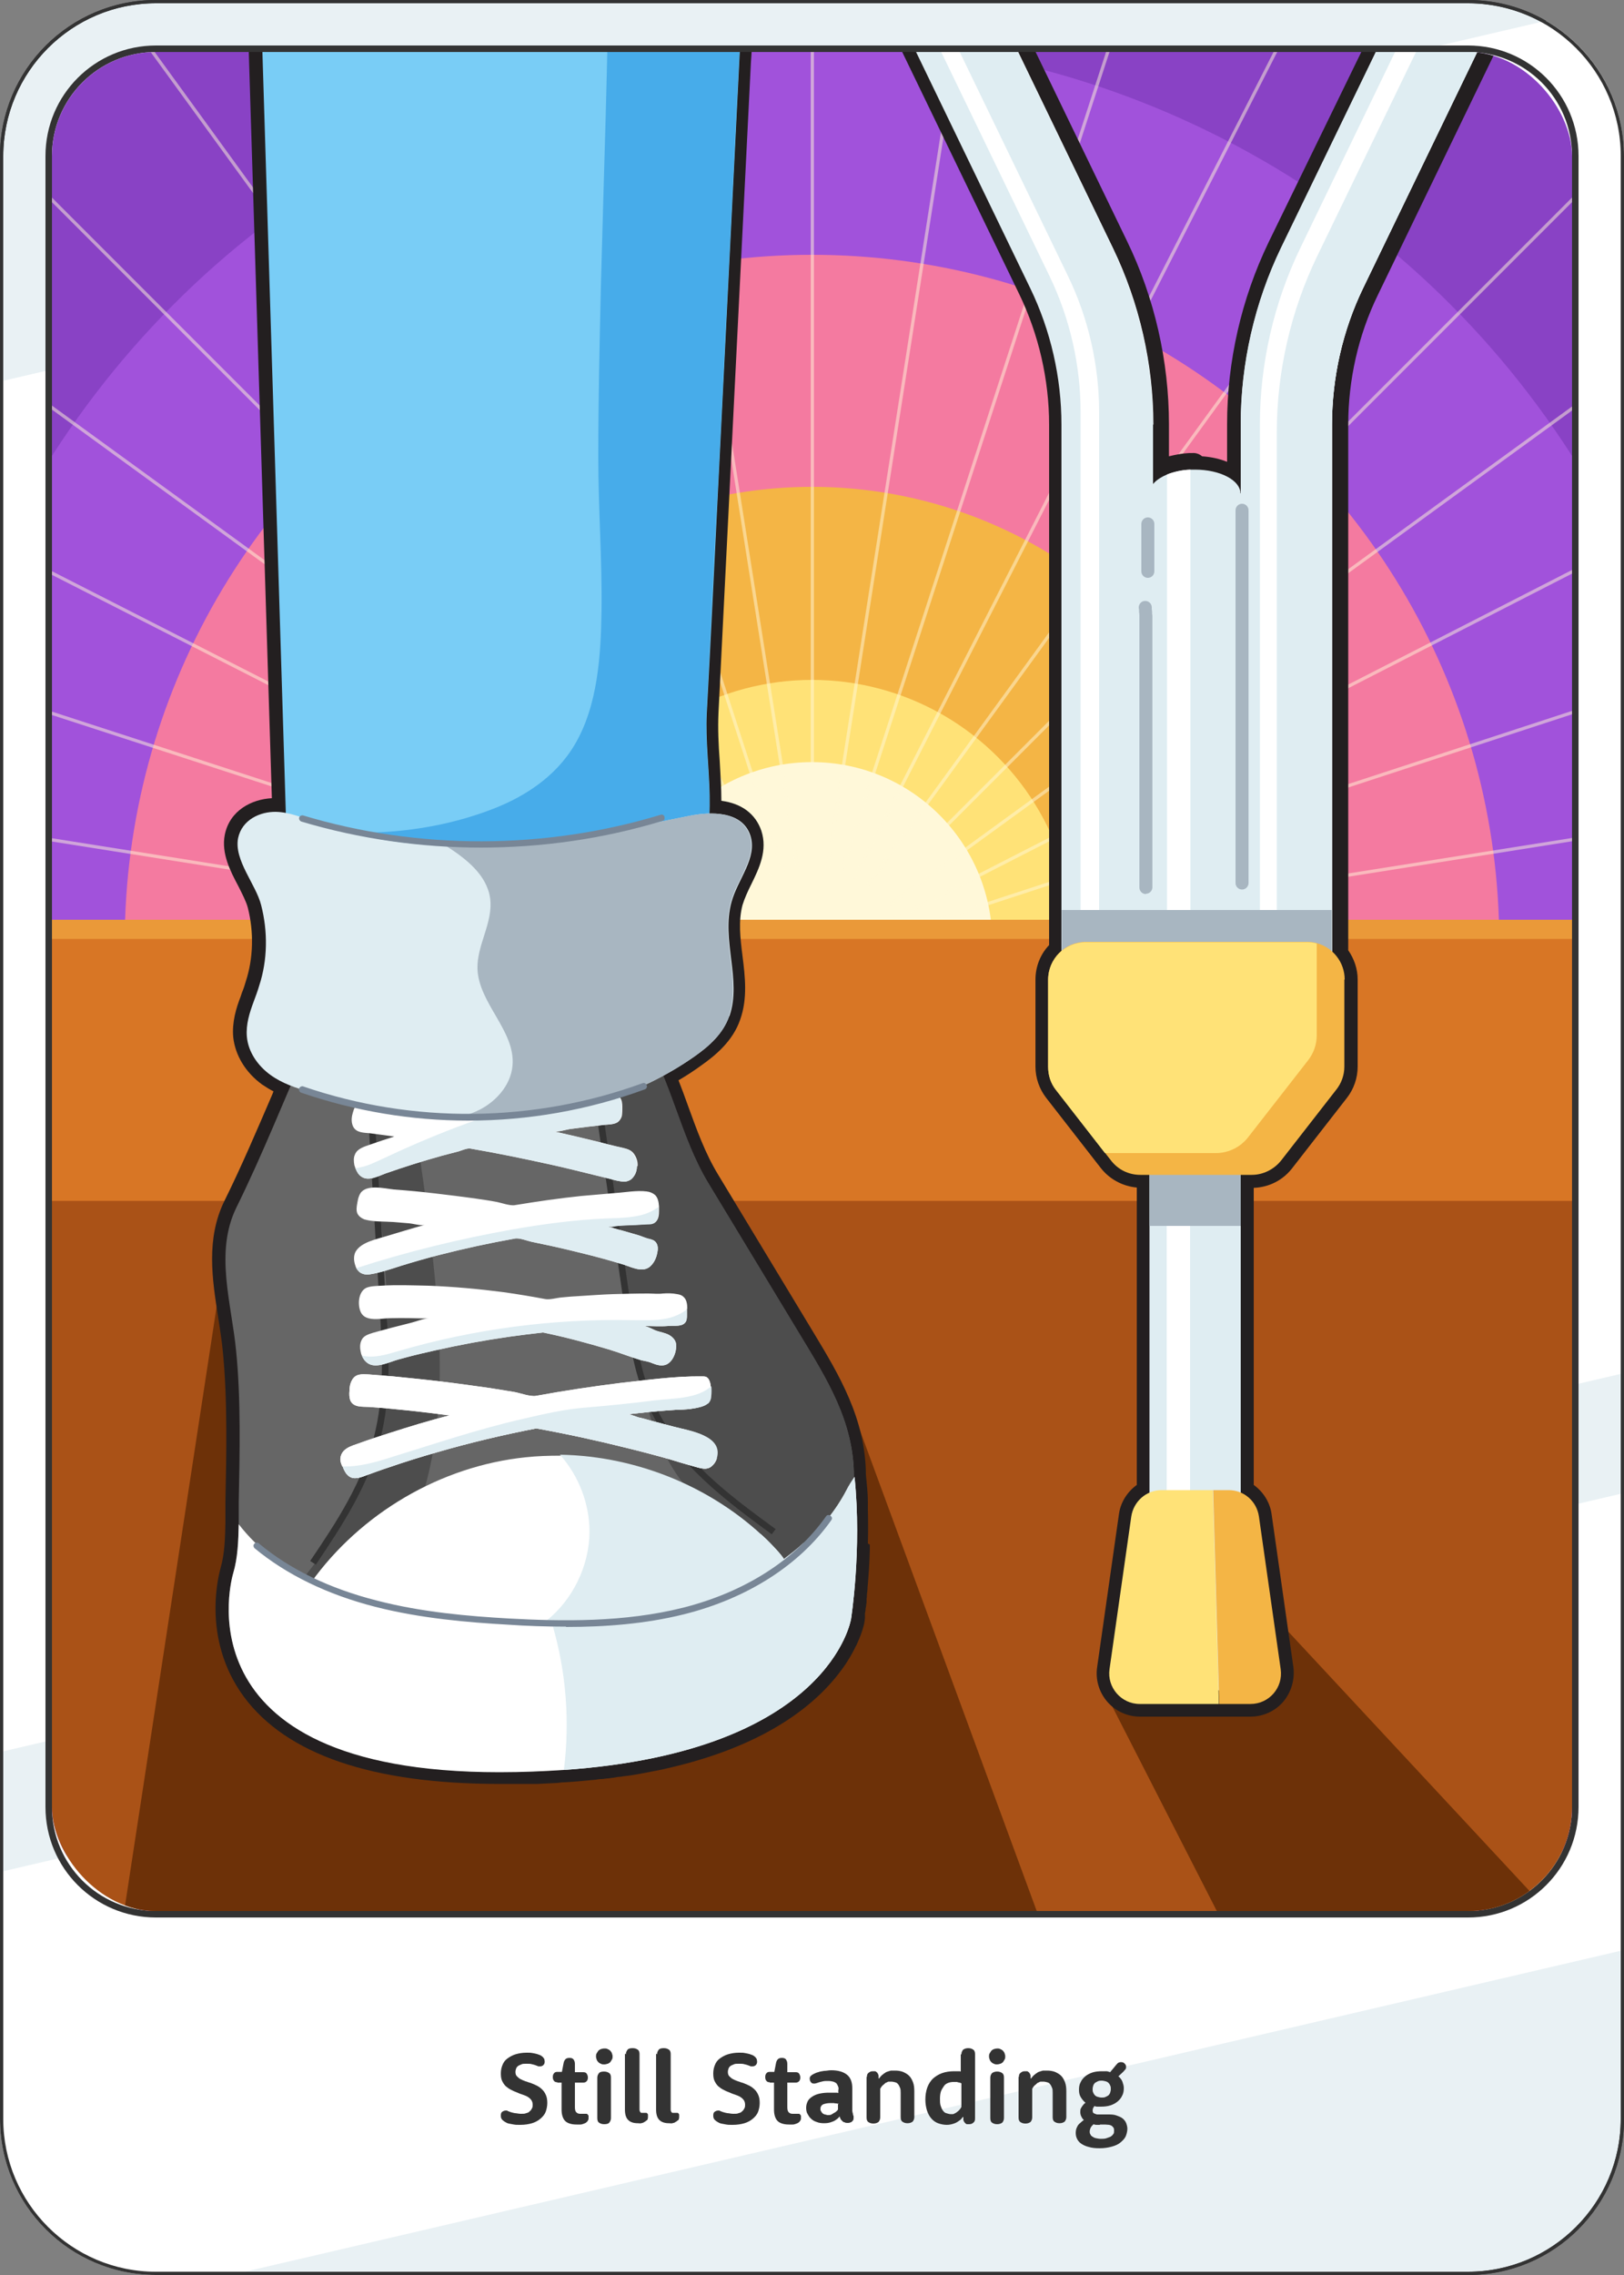 <?xml version="1.0" encoding="UTF-8"?>
<svg xmlns="http://www.w3.org/2000/svg" version="1.1" xmlns:xlink="http://www.w3.org/1999/xlink" viewBox="0 0 500 700">
  <rect x="0" y="0" width="500" height="700" fill="#808080" stroke="none"/>
  <defs>
    <style>
      .cls-1 {
        fill: #a152db;
      }

      .cls-2 {
        fill: #4d4d4d;
      }

      .cls-3 {
        fill: #fff;
      }

      .cls-4 {
        fill: #dfedf2;
      }

      .cls-5 {
        fill: #ea9939;
      }

      .cls-6 {
        fill: #d87625;
      }

      .cls-7 {
        fill: #fff8d9;
      }

      .cls-8 {
        fill: #f4b545;
      }

      .cls-9 {
        fill: none;
      }

      .cls-10 {
        fill: #f47aa0;
      }

      .cls-11 {
        fill: #aa5217;
      }

      .cls-12 {
        fill: #231f20;
      }

      .cls-13 {
        fill: #e9f1f4;
      }

      .cls-14 {
        fill: #666;
      }

      .cls-15 {
        fill: #788696;
      }

      .cls-16 {
        fill: #79cdf6;
      }

      .cls-17 {
        fill: #ffe277;
      }

      .cls-18 {
        fill: #333;
      }

      .cls-19 {
        fill: #47acea;
      }

      .cls-20 {
        fill: #8942c5;
      }

      .cls-21 {
        fill: #dd4a8c;
      }

      .cls-22 {
        fill: #6d3108;
      }

      .cls-23 {
        fill: #a8b6c1;
      }

      .cls-24 {
        clip-path: url(#clippath);
      }

      .cls-25 {
        opacity: .5;
      }
    </style>
    <clipPath id="clippath">
      <rect class="cls-9" x="16" y="16" width="468" height="572" rx="32" ry="32"/>
    </clipPath>
  </defs>
  <!-- Generator: Adobe Illustrator 28.7.5, SVG Export Plug-In . SVG Version: 1.2.0 Build 176)  -->
  <g>
    <g id="Expanded">
      <g>
        <g>
          <path class="cls-13" d="M48,699.5c-26.2,0-47.5-21.3-47.5-47.5V48C.5,21.8,21.8.5,48,.5h404c8.3,0,16.5,2.2,23.7,6.3,14.7,8.5,23.8,24.2,23.8,41.2v604c0,26.2-21.3,47.5-47.5,47.5H48Z"/>
          <path class="cls-18" d="M452,1c8.2,0,16.4,2.2,23.5,6.3,14.5,8.4,23.5,24,23.5,40.7v604c0,25.9-21.1,47-47,47H48c-25.9,0-47-21.1-47-47V48C1,22.1,22.1,1,48,1h404M452,0H48C21.5,0,0,21.5,0,48v604c0,26.5,21.5,48,48,48h404c26.5,0,48-21.5,48-48V48c0-17.8-9.7-33.3-24-41.6-7-4.1-15.2-6.4-24-6.4h0Z"/>
        </g>
        <path class="cls-3" d="M500,48v374.5L0,539.1V117.4L476,6.4c14.4,8.3,24,23.8,24,41.6Z"/>
        <path class="cls-3" d="M500,459.4v140.6l-428.9,100h-23.1c-26.5,0-48-21.5-48-48v-76l500-116.6Z"/>
        <path class="cls-18" d="M452,1c25.9,0,47,21.1,47,47v604c0,25.9-21.1,47-47,47H48c-25.9,0-47-21.1-47-47V48C1,22.1,22.1,1,48,1h404M452,0H48C21.5,0,0,21.5,0,48v604c0,26.5,21.5,48,48,48h404c26.5,0,48-21.5,48-48V48c0-26.5-21.5-48-48-48h0Z"/>
        <g>
          <rect class="cls-3" x="15" y="15" width="470" height="574" rx="33" ry="33"/>
          <path class="cls-18" d="M452,16c17.7,0,32,14.3,32,32v508c0,17.7-14.3,32-32,32H48c-17.7,0-32-14.3-32-32V48c0-17.7,14.3-32,32-32h404M452,14H48c-18.8,0-34,15.2-34,34v508c0,18.8,15.2,34,34,34h404c18.8,0,34-15.2,34-34V48c0-18.8-15.2-34-34-34h0Z"/>
        </g>
      </g>
      <g>
        <path class="cls-18" d="M154.2,637.9c0-.9.2-1.8.5-2.5.3-.8.8-1.5,1.5-2s1.5-1,2.5-1.3c1-.3,2.1-.5,3.4-.5s1.2,0,1.8.1,1,.2,1.4.3.8.3,1.1.4c.3.2.5.3.7.5.2.2.4.5.5.7,0,.2.1.5.1.7,0,.5-.1.8-.4,1.1s-.6.4-1.1.4-.5,0-.7-.1-.5-.2-.8-.3c-.3-.1-.7-.2-1.1-.3s-.9-.1-1.6-.1-1.1,0-1.5.2-.8.3-1,.5c-.3.2-.5.5-.6.8-.1.3-.2.6-.2,1,0,.5.1,1,.4,1.3.3.3.7.7,1.1.9s1,.5,1.6.7c.6.2,1.2.4,1.8.6.6.2,1.2.5,1.8.8.6.3,1.1.7,1.6,1.2.5.5.8,1,1.1,1.7.3.7.4,1.5.4,2.4s-.2,1.9-.5,2.7-.9,1.5-1.6,2.1c-.7.6-1.6,1.1-2.6,1.4s-2.2.5-3.6.5-1.4,0-2-.1-1.1-.2-1.6-.3c-.4-.1-.8-.3-1.1-.5-.3-.2-.5-.3-.7-.5-.2-.2-.4-.4-.5-.7s-.1-.5-.1-.8c0-.5.1-.9.4-1.1s.6-.4,1.1-.4.5,0,.7.2c.2,0,.5.2.9.3.3.1.7.2,1.2.3.5,0,1.1.2,1.9.2s1.2,0,1.6-.2c.5-.1.9-.3,1.1-.6.3-.2.5-.5.7-.9s.2-.7.2-1.1-.1-1-.4-1.4-.6-.7-1.1-1c-.5-.3-1-.5-1.6-.7-.6-.2-1.2-.4-1.8-.7-.6-.2-1.2-.5-1.8-.8-.6-.3-1.1-.7-1.6-1.1-.5-.5-.8-1-1.1-1.6s-.4-1.4-.4-2.3h0Z"/>
        <path class="cls-18" d="M171.6,640.7c-.4,0-.8-.1-1-.4-.3-.3-.4-.7-.4-1.2s.1-.9.4-1.2c.2-.3.6-.4,1-.4h1.4l.5-2.6c.1-.6.3-1,.6-1.3.3-.3.7-.4,1.3-.4s1,.2,1.2.5.4.7.4,1.3v2.6h2.6c.4,0,.8.1,1,.4.2.3.4.7.4,1.2s-.1.9-.4,1.2c-.3.3-.6.4-1,.4h-2.6v7.5c0,.7.1,1.3.4,1.6s.6.5,1.2.5.4,0,.5,0c.1,0,.3,0,.4,0s.2,0,.3,0,.2,0,.3,0c.2,0,.3,0,.5,0s.3.2.4.3.2.2.2.4c0,.2,0,.3,0,.5,0,.3,0,.5-.1.7s-.2.4-.4.6c-.1,0-.2.2-.4.3s-.4.2-.7.3-.6.2-.9.2c-.4,0-.8,0-1.2,0-1.6,0-2.8-.4-3.5-1.1s-1.1-1.9-1.1-3.5v-8.3h-1.3Z"/>
        <path class="cls-18" d="M183.5,632.8c0-.3,0-.7.2-1s.3-.5.5-.8c.2-.2.5-.4.8-.5.3-.1.7-.2,1.1-.2s.7,0,1,.2c.3.1.6.3.8.5.2.2.4.5.5.8.1.3.2.6.2.9s0,.7-.2,1-.3.5-.5.8c-.2.2-.5.4-.8.5s-.7.2-1.1.2-.7,0-1-.2c-.3-.1-.6-.3-.8-.5-.2-.2-.4-.5-.5-.8-.1-.3-.2-.6-.2-.9h0ZM183.9,639.3c0-.6.2-1,.5-1.4s.9-.5,1.6-.5,1.2.2,1.6.5.5.8.5,1.4v12.4c0,.6-.2,1-.5,1.4s-.9.5-1.6.5-1.2-.2-1.6-.5-.5-.8-.5-1.4v-12.4Z"/>
        <path class="cls-18" d="M192.7,632.1c0-.6.2-1,.5-1.4s.9-.5,1.6-.5,1.2.2,1.6.5.5.8.5,1.4v16.1c0,.4,0,.8,0,1s.1.5.2.6c.1.2.2.3.4.3s.3,0,.4,0,.3,0,.4,0,.2,0,.3,0,.3,0,.4,0,.2.1.3.2c0,0,.2.2.2.4s0,.3,0,.5c0,.3,0,.6-.1.8,0,.2-.2.4-.4.5-.1,0-.2.2-.4.3-.1,0-.3.2-.5.3s-.4.1-.7.2-.6,0-1,0c-1.3,0-2.3-.3-3-1s-1-1.8-1-3.2v-17.2h0Z"/>
        <path class="cls-18" d="M202.3,632.1c0-.6.2-1,.5-1.4s.9-.5,1.6-.5,1.2.2,1.6.5.5.8.5,1.4v16.1c0,.4,0,.8,0,1s.1.5.2.6c.1.2.2.3.4.3s.3,0,.4,0,.3,0,.4,0,.2,0,.3,0,.3,0,.4,0,.2.1.3.2c0,0,.2.2.2.4s0,.3,0,.5c0,.3,0,.6-.1.8,0,.2-.2.4-.4.5-.1,0-.2.2-.4.3-.1,0-.3.2-.5.3s-.4.1-.7.2-.6,0-1,0c-1.3,0-2.3-.3-3-1s-1-1.8-1-3.2v-17.2h0Z"/>
        <path class="cls-18" d="M219.6,637.9c0-.9.2-1.8.5-2.5.3-.8.8-1.5,1.5-2s1.5-1,2.5-1.3c1-.3,2.1-.5,3.4-.5s1.2,0,1.8.1,1,.2,1.4.3.8.3,1.1.4c.3.2.5.3.7.5.2.2.4.5.5.7,0,.2.1.5.1.7,0,.5-.1.8-.4,1.1s-.6.4-1.1.4-.5,0-.7-.1-.5-.2-.8-.3c-.3-.1-.7-.2-1.1-.3s-.9-.1-1.6-.1-1.1,0-1.5.2-.8.3-1,.5c-.3.2-.5.5-.6.8-.1.3-.2.6-.2,1,0,.5.1,1,.4,1.3.3.3.7.7,1.1.9s1,.5,1.6.7c.6.2,1.2.4,1.8.6.6.2,1.2.5,1.8.8.6.3,1.1.7,1.6,1.2.5.5.8,1,1.1,1.7.3.7.4,1.5.4,2.4s-.2,1.9-.5,2.7-.9,1.5-1.6,2.1c-.7.6-1.6,1.1-2.6,1.4s-2.2.5-3.6.5-1.4,0-2-.1-1.1-.2-1.6-.3c-.4-.1-.8-.3-1.1-.5-.3-.2-.5-.3-.7-.5-.2-.2-.4-.4-.5-.7s-.1-.5-.1-.8c0-.5.1-.9.4-1.1s.6-.4,1.1-.4.5,0,.7.2c.2,0,.5.2.9.3.3.1.7.2,1.2.3.5,0,1.1.2,1.9.2s1.2,0,1.6-.2c.5-.1.9-.3,1.1-.6.3-.2.5-.5.7-.9s.2-.7.2-1.1-.1-1-.4-1.4-.6-.7-1.1-1c-.5-.3-1-.5-1.6-.7-.6-.2-1.2-.4-1.8-.7-.6-.2-1.2-.5-1.8-.8-.6-.3-1.1-.7-1.6-1.1-.5-.5-.8-1-1.1-1.6s-.4-1.4-.4-2.3h0Z"/>
        <path class="cls-18" d="M237,640.7c-.4,0-.8-.1-1-.4-.3-.3-.4-.7-.4-1.2s.1-.9.4-1.2c.2-.3.6-.4,1-.4h1.4l.5-2.6c.1-.6.3-1,.6-1.3.3-.3.7-.4,1.3-.4s1,.2,1.2.5.4.7.4,1.3v2.6h2.6c.4,0,.8.1,1,.4.2.3.4.7.4,1.2s-.1.9-.4,1.2c-.3.3-.6.4-1,.4h-2.6v7.5c0,.7.1,1.3.4,1.6s.6.5,1.2.5.4,0,.5,0c.1,0,.3,0,.4,0s.2,0,.3,0,.2,0,.3,0c.2,0,.3,0,.5,0s.3.2.4.3.2.2.2.4c0,.2,0,.3,0,.5,0,.3,0,.5-.1.7s-.2.4-.4.6c-.1,0-.2.2-.4.3s-.4.2-.7.3-.6.2-.9.2c-.4,0-.8,0-1.2,0-1.6,0-2.8-.4-3.5-1.1s-1.1-1.9-1.1-3.5v-8.3h-1.3Z"/>
        <path class="cls-18" d="M258.2,643.2c0-.5,0-.9-.2-1.3-.1-.3-.3-.6-.5-.9-.3-.2-.6-.4-1-.5-.4-.1-.9-.2-1.5-.2s-1.2,0-1.6.1-.9.2-1.2.3c-.3.1-.6.2-.9.3s-.5.1-.7.1c-.4,0-.7-.1-.9-.4-.2-.2-.4-.6-.4-1s0-.5.1-.6c0-.2.2-.3.4-.5.2-.2.4-.3.8-.5.4-.2.8-.4,1.3-.5.5-.2,1.1-.3,1.8-.4.7,0,1.4-.2,2.2-.2,2.2,0,3.8.5,4.9,1.4,1.1.9,1.6,2.3,1.6,4.1v5.1c0,.7,0,1.3,0,1.7,0,.4.1.8.2,1.1,0,.3.1.5.2.7,0,.2,0,.4,0,.6s0,.4-.1.6-.2.3-.4.5-.4.2-.6.3-.5.1-.8.1-.6,0-.9-.2c-.3,0-.5-.2-.7-.4-.2-.2-.4-.4-.5-.6s-.2-.5-.3-.8h0c-.3.4-.7.8-1.2,1.1-.4.3-.9.5-1.5.7-.6.2-1.3.3-2.1.3s-1.6-.1-2.3-.4c-.7-.2-1.3-.6-1.7-1-.5-.4-.8-1-1.1-1.5s-.4-1.2-.4-1.9.2-1.4.5-2c.3-.6.8-1,1.4-1.4.6-.4,1.3-.7,2.2-.9.9-.2,1.8-.3,2.9-.3s.8,0,1.2,0c.4,0,.6,0,.9,0,.3,0,.5,0,.8.1v-1.3h0ZM258.2,647.3c-.2,0-.4,0-.7-.1-.2,0-.5,0-.8-.1-.3,0-.6,0-1,0-1,0-1.8.2-2.3.4-.5.3-.8.7-.8,1.3s0,.5.2.8c.1.2.2.4.4.6.2.2.4.3.7.4.3,0,.6.2,1,.2s.9,0,1.3-.3.7-.4,1-.6c.3-.2.6-.5.8-.8v-1.6h0Z"/>
        <path class="cls-18" d="M266.9,639.1c0-.6.1-1,.5-1.3s.7-.5,1.3-.5.5,0,.7,0c.2,0,.4.2.5.3.2.1.3.3.4.5s.2.4.2.6v.8h.2c.3-.5.7-.9,1.1-1.2.2-.2.4-.3.7-.5.2-.2.5-.3.8-.4s.6-.2,1-.3c.4,0,.8,0,1.2,0,.9,0,1.7.1,2.5.4.7.3,1.4.7,1.9,1.2.5.5.9,1.2,1.2,2s.4,1.7.4,2.8v7.9c0,.6-.2,1-.5,1.4-.4.3-.9.5-1.6.5s-1.2-.2-1.6-.5-.5-.8-.5-1.4v-7.4c0-.6,0-1.2-.2-1.6s-.3-.8-.6-1.1c-.2-.3-.5-.5-.9-.6-.4-.1-.8-.2-1.2-.2s-.5,0-.8,0c-.2,0-.5.2-.7.3-.2,0-.4.2-.6.4s-.3.3-.5.4c-.3.3-.6.7-.8,1.1v8.8c0,.6-.2,1-.5,1.4-.4.3-.9.5-1.6.5s-1.2-.2-1.6-.5-.5-.8-.5-1.4v-12.5h0Z"/>
        <path class="cls-18" d="M296,632.1c0-.6.2-1,.5-1.4.4-.3.9-.5,1.6-.5s1.2.2,1.6.5.5.8.5,1.4v19.7c0,.6-.1,1-.5,1.3-.3.3-.7.5-1.3.5s-.5,0-.7,0c-.2,0-.4-.2-.5-.3s-.3-.3-.4-.5-.2-.4-.2-.6v-.8h-.2c-.3.5-.7.9-1.2,1.2-.4.3-.9.6-1.5.8s-1.3.4-2.2.4-1.9-.2-2.7-.5c-.8-.3-1.5-.8-2.1-1.5-.6-.7-1-1.5-1.3-2.4-.3-1-.5-2.1-.5-3.4s.2-2.6.6-3.7c.4-1.1,1-2,1.7-2.7.8-.7,1.7-1.3,2.8-1.7,1.1-.4,2.4-.6,3.8-.6s.6,0,.8,0c.2,0,.5,0,.6,0,.2,0,.4,0,.6.1h0c0-.6,0-1.1,0-1.7v-3.6h0ZM296,641c-.2,0-.4-.2-.6-.2-.2,0-.5-.1-.8-.2-.3,0-.6,0-1,0-.6,0-1.2.1-1.7.3s-1,.5-1.3,1-.7,1-.9,1.6c-.2.6-.3,1.4-.3,2.2s0,1.6.2,2.2c.2.6.4,1.1.7,1.5.3.4.6.7,1,.8s.9.3,1.3.3.5,0,.8,0c.2,0,.5-.2.7-.3s.4-.2.6-.4c.2-.1.3-.3.5-.4.3-.3.6-.7.8-1.1v-7.1h0Z"/>
        <path class="cls-18" d="M304.5,632.8c0-.3,0-.7.2-1s.3-.5.5-.8c.2-.2.5-.4.8-.5.3-.1.7-.2,1-.2s.7,0,1,.2c.3.1.6.3.8.5.2.2.4.5.5.8s.2.6.2.9,0,.7-.2,1-.3.5-.5.8c-.2.2-.5.4-.8.5s-.7.2-1,.2-.7,0-1-.2c-.3-.1-.6-.3-.8-.5-.2-.2-.4-.5-.5-.8s-.2-.6-.2-.9h0ZM304.9,639.3c0-.6.2-1,.5-1.4.4-.3.9-.5,1.6-.5s1.2.2,1.6.5.5.8.5,1.4v12.4c0,.6-.2,1-.5,1.4-.4.3-.9.5-1.6.5s-1.2-.2-1.6-.5-.5-.8-.5-1.4v-12.4Z"/>
        <path class="cls-18" d="M313.7,639.1c0-.6.1-1,.5-1.3s.7-.5,1.3-.5.5,0,.7,0c.2,0,.4.2.5.3.2.1.3.3.4.5s.2.4.2.6v.8h.2c.3-.5.7-.9,1.1-1.2.2-.2.4-.3.7-.5.2-.2.5-.3.8-.4s.6-.2,1-.3c.4,0,.8,0,1.2,0,.9,0,1.7.1,2.5.4.7.3,1.4.7,1.9,1.2.5.5.9,1.2,1.2,2s.4,1.7.4,2.8v7.9c0,.6-.2,1-.5,1.4-.4.3-.9.5-1.6.5s-1.2-.2-1.6-.5-.5-.8-.5-1.4v-7.4c0-.6,0-1.2-.2-1.6s-.3-.8-.6-1.1c-.2-.3-.5-.5-.9-.6-.4-.1-.8-.2-1.2-.2s-.5,0-.8,0c-.2,0-.5.2-.7.3-.2,0-.4.2-.6.4s-.3.3-.5.4c-.3.3-.6.7-.8,1.1v8.8c0,.6-.2,1-.5,1.4-.4.3-.9.5-1.6.5s-1.2-.2-1.6-.5-.5-.8-.5-1.4v-12.5h0Z"/>
        <path class="cls-18" d="M344.5,639c.5.5.9,1,1.1,1.6s.4,1.2.4,1.9-.1,1.6-.5,2.3c-.3.7-.8,1.3-1.4,1.8s-1.3.9-2.2,1.2c-.9.3-1.9.4-3,.4s-.7,0-1,0c-.3,0-.6,0-.9-.2-.1.1-.2.2-.3.4,0,.1-.2.2-.2.4,0,.2-.1.3-.1.5s0,.4.1.6c0,.2.2.3.4.4.2.1.5.2.8.3.4,0,.8,0,1.3,0h1.9c1.1,0,2,0,2.8.3s1.4.5,1.9.9.9.9,1.1,1.4.4,1.2.4,1.8-.2,1.6-.5,2.3-.9,1.3-1.6,1.9-1.6,1-2.7,1.3c-1.1.3-2.3.5-3.7.5s-2.4-.1-3.4-.4c-.9-.2-1.7-.6-2.3-1s-1-.9-1.3-1.5-.4-1.2-.4-1.8.1-1.3.4-1.8c.2-.5.5-.9.9-1.2.4-.4.8-.7,1.2-1-.4-.3-.6-.7-.8-1.1-.2-.4-.3-.9-.3-1.3s0-.9.2-1.2.4-.7.6-.9c.2-.3.5-.6.8-.8-.6-.5-1.1-1.1-1.5-1.8s-.5-1.4-.5-2.2.1-1.6.5-2.3c.3-.7.8-1.3,1.4-1.8.6-.5,1.3-.9,2.2-1.2.9-.3,1.9-.4,3-.4s.9,0,1.3,0c.4,0,.8.2,1.2.3l1.8-2.2c.3-.3.5-.6.7-.7.2-.1.5-.2.8-.2s.4,0,.6.1c.2,0,.4.2.5.3s.3.3.4.5c.1.2.1.4.1.6s0,.5-.2.7c-.2.2-.4.5-.7.8l-1.5,1.4h0ZM338.7,653.8c-.4,0-.7,0-1,0-.3,0-.6,0-1-.2-.2.2-.4.4-.6.6-.1.2-.3.4-.4.7s-.2.6-.2.9,0,.6.2.9c.1.3.3.5.6.7s.6.4,1.1.5,1,.2,1.5.2,1.3,0,1.8-.2.9-.3,1.3-.5c.3-.2.6-.5.8-.8.2-.3.2-.6.2-1s0-.5-.1-.8c-.1-.2-.3-.4-.5-.6-.2-.2-.5-.3-.9-.4-.4,0-.8-.1-1.3-.1h-1.6,0ZM336.4,642.8c0,.4,0,.8.2,1.1.1.3.3.6.5.8s.5.4.9.5c.4.1.7.2,1.2.2s.8,0,1.2-.2c.3-.1.6-.3.9-.5.2-.2.4-.5.5-.8.1-.3.2-.7.2-1.1s0-.8-.2-1.1c-.1-.3-.3-.6-.5-.8-.2-.2-.5-.4-.9-.5s-.8-.2-1.2-.2-.8,0-1.2.2-.6.3-.9.5c-.2.2-.4.5-.5.8-.1.3-.2.7-.2,1.1h0Z"/>
      </g>
      <g class="cls-24">
        <g>
          <circle class="cls-20" cx="250" cy="290" r="362.7"/>
          <circle class="cls-1" cx="250" cy="290" r="277.8"/>
          <circle class="cls-10" cx="250" cy="290" r="211.6"/>
          <circle class="cls-8" cx="250" cy="290" r="140.2"/>
          <circle class="cls-17" cx="250" cy="290" r="80.8"/>
          <circle class="cls-7" cx="250" cy="290" r="55.5"/>
          <g class="cls-25">
            <g id="_x3C_Radial_Repeat_x3E_-4">
              <rect class="cls-7" x="249.4" y="323.7" width="1" height="434.3"/>
            </g>
            <g id="_x3C_Radial_Repeat_x3E_-5">
              <rect class="cls-7" x="-5.6" y="537.3" width="434.3" height="1" transform="translate(-352.7 662.8) rotate(-81)"/>
            </g>
            <g id="_x3C_Radial_Repeat_x3E_-6">
              <rect class="cls-7" x="-43.1" y="528.3" width="434.3" height="1" transform="translate(-382.6 531.3) rotate(-72)"/>
            </g>
            <g id="_x3C_Radial_Repeat_x3E_-7">
              <rect class="cls-7" x="-78.7" y="513.6" width="434.3" height="1" transform="translate(-382.5 404.4) rotate(-63)"/>
            </g>
            <g id="_x3C_Radial_Repeat_x3E_-8">
              <rect class="cls-7" x="-111.5" y="493.5" width="434.3" height="1" transform="translate(-356 289) rotate(-54)"/>
            </g>
            <g id="_x3C_Radial_Repeat_x3E_-9">
              <rect class="cls-7" x="-140.8" y="468.4" width="434.3" height="1" transform="translate(-309.2 191.4) rotate(-45)"/>
            </g>
            <g id="_x3C_Radial_Repeat_x3E_-10">
              <rect class="cls-7" x="-165.8" y="439.1" width="434.3" height="1" transform="translate(-248.7 114.3) rotate(-36)"/>
            </g>
            <g id="_x3C_Radial_Repeat_x3E_-11">
              <rect class="cls-7" x="-185.9" y="406.3" width="434.3" height="1" transform="translate(-181.7 58.8) rotate(-27.1)"/>
            </g>
            <g id="_x3C_Radial_Repeat_x3E_-12">
              <rect class="cls-7" x="-200.7" y="370.7" width="434.3" height="1" transform="translate(-114.4 23.5) rotate(-18.1)"/>
            </g>
            <g id="_x3C_Radial_Repeat_x3E_-13">
              <rect class="cls-7" x="-209.6" y="333.3" width="434.3" height="1" transform="translate(-52 5.3) rotate(-9)"/>
            </g>
            <g id="_x3C_Radial_Repeat_x3E_-14">
              <rect class="cls-7" x="-212.6" y="294.9" width="434.3" height="1"/>
            </g>
            <g id="_x3C_Radial_Repeat_x3E_-15">
              <rect class="cls-7" x="7.1" y="39.8" width="1" height="434.3" transform="translate(-247.4 224.4) rotate(-81)"/>
            </g>
            <g id="_x3C_Radial_Repeat_x3E_-16">
              <rect class="cls-7" x="16.1" y="2.4" width="1" height="434.3" transform="translate(-197.4 167.6) rotate(-72)"/>
            </g>
            <g id="_x3C_Radial_Repeat_x3E_-17">
              <rect class="cls-7" x="30.8" y="-33.2" width="1" height="434.3" transform="translate(-146.8 128.5) rotate(-63)"/>
            </g>
            <g id="_x3C_Radial_Repeat_x3E_-18">
              <rect class="cls-7" x="51" y="-66.1" width="1" height="434.3" transform="translate(-101.1 104) rotate(-54)"/>
            </g>
            <g id="_x3C_Radial_Repeat_x3E_-19">
              <rect class="cls-7" x="76" y="-95.4" width="1" height="434.3" transform="translate(-63.8 89.9) rotate(-45)"/>
            </g>
            <g id="_x3C_Radial_Repeat_x3E_-20">
              <rect class="cls-7" x="105.3" y="-120.4" width="1" height="434.3" transform="translate(-36.7 80.8) rotate(-36)"/>
            </g>
            <g id="_x3C_Radial_Repeat_x3E_-21">
              <rect class="cls-7" x="138.1" y="-140.5" width="1" height="434.3" transform="translate(-19.7 71.4) rotate(-27)"/>
            </g>
            <g id="_x3C_Radial_Repeat_x3E_-22">
              <rect class="cls-7" x="173.7" y="-155.2" width="1" height="434.3" transform="translate(-10.6 57) rotate(-18)"/>
            </g>
            <g id="_x3C_Radial_Repeat_x3E_-23">
              <rect class="cls-7" x="211.2" y="-164.2" width="1" height="434.3" transform="translate(-5.7 33.9) rotate(-9)"/>
            </g>
            <g id="_x3C_Radial_Repeat_x3E_-24">
              <rect class="cls-7" x="249.6" y="-167.2" width="1" height="434.3"/>
            </g>
            <g id="_x3C_Radial_Repeat_x3E_-25">
              <rect class="cls-7" x="71.3" y="52.5" width="434.3" height="1" transform="translate(191.3 329.7) rotate(-81.1)"/>
            </g>
            <g id="_x3C_Radial_Repeat_x3E_-26">
              <rect class="cls-7" x="108.7" y="61.5" width="434.3" height="1" transform="translate(166.4 352.9) rotate(-72)"/>
            </g>
            <g id="_x3C_Radial_Repeat_x3E_-27">
              <rect class="cls-7" x="144.3" y="76.3" width="434.3" height="1" transform="translate(129.1 364.1) rotate(-63)"/>
            </g>
            <g id="_x3C_Radial_Repeat_x3E_-28">
              <rect class="cls-7" x="177.1" y="96.4" width="434.3" height="1" transform="translate(84.3 359.1) rotate(-54)"/>
            </g>
            <g id="_x3C_Radial_Repeat_x3E_-29">
              <rect class="cls-7" x="206.4" y="121.4" width="434.3" height="1" transform="translate(37.9 335.2) rotate(-45)"/>
            </g>
            <g id="_x3C_Radial_Repeat_x3E_-30">
              <rect class="cls-7" x="231.4" y="150.7" width="434.3" height="1" transform="translate(-3.1 292.7) rotate(-36)"/>
            </g>
            <g id="_x3C_Radial_Repeat_x3E_-31">
              <rect class="cls-7" x="251.6" y="183.5" width="434.3" height="1" transform="translate(-32.4 233.5) rotate(-27.1)"/>
            </g>
            <g id="_x3C_Radial_Repeat_x3E_-32">
              <rect class="cls-7" x="266.3" y="219.1" width="434.3" height="1" transform="translate(-44.3 160.9) rotate(-18.1)"/>
            </g>
            <g id="_x3C_Radial_Repeat_x3E_-33">
              <rect class="cls-7" x="275.3" y="256.6" width="434.3" height="1" transform="translate(-34.1 80.1) rotate(-9)"/>
            </g>
            <g id="_x3C_Radial_Repeat_x3E_-34">
              <rect class="cls-7" x="278.3" y="295" width="434.3" height="1"/>
            </g>
            <g id="_x3C_Radial_Repeat_x3E_-35">
              <rect class="cls-7" x="491.9" y="116.7" width="1" height="434.3" transform="translate(85.9 768.3) rotate(-81)"/>
            </g>
            <g id="_x3C_Radial_Repeat_x3E_-36">
              <rect class="cls-7" x="482.9" y="154.2" width="1" height="434.3" transform="translate(-18.9 716.7) rotate(-72)"/>
            </g>
            <g id="_x3C_Radial_Repeat_x3E_-37">
              <rect class="cls-7" x="468.2" y="189.8" width="1" height="434.3" transform="translate(-106.5 640.2) rotate(-63)"/>
            </g>
            <g id="_x3C_Radial_Repeat_x3E_-38">
              <rect class="cls-7" x="448" y="222.6" width="1" height="434.3" transform="translate(-170.8 544.6) rotate(-54)"/>
            </g>
            <g id="_x3C_Radial_Repeat_x3E_-39">
              <rect class="cls-7" x="423" y="251.9" width="1" height="434.3" transform="translate(-207.6 437.3) rotate(-45)"/>
            </g>
            <g id="_x3C_Radial_Repeat_x3E_-40">
              <rect class="cls-7" x="393.7" y="276.9" width="1" height="434.3" transform="translate(-215.2 326.5) rotate(-36)"/>
            </g>
            <g id="_x3C_Radial_Repeat_x3E_-41">
              <rect class="cls-7" x="360.9" y="297" width="1" height="434.3" transform="translate(-194.2 220.5) rotate(-27)"/>
            </g>
            <g id="_x3C_Radial_Repeat_x3E_-42">
              <rect class="cls-7" x="325.3" y="311.7" width="1" height="434.3" transform="translate(-147.8 126.9) rotate(-18)"/>
            </g>
            <g id="_x3C_Radial_Repeat_x3E_-43">
              <rect class="cls-7" x="287.8" y="320.7" width="1" height="434.3" transform="translate(-80.9 52) rotate(-9)"/>
            </g>
          </g>
          <rect class="cls-11" x="-20.2" y="283" width="540.3" height="317"/>
          <rect class="cls-11" x="-20.2" y="283" width="540.3" height="54.3"/>
          <rect class="cls-6" x="-20.2" y="283" width="540.3" height="86.5"/>
          <rect class="cls-5" x="-20.2" y="283" width="540.3" height="5.9"/>
          <polygon class="cls-22" points="339.4 519.1 452.3 739.9 612.9 734.4 393.9 499.1 339.4 519.1"/>
          <g>
            <path class="cls-12" d="M477.4-119.9c-.8,1.6-2.5,2.4-4.1,2.2.4,1.6.6,3.2.6,4.9V-41.7c0,19.4-4.5,38.9-12.9,56.4l-36.8,76.1c-6,12.3-9.1,26.1-9.1,39.8v161.8c1.8,2.6,2.9,5.7,2.9,9v26.8c0,3.5-1.2,6.9-3.3,9.6l-16.9,21.7c-2.9,3.7-7.1,5.8-11.8,6v91.4c2.9,2.1,5,5.3,5.5,9l6.7,47c.5,3.8-.6,7.7-3.1,10.7-2.5,2.9-6.2,4.6-10.1,4.6h-34c-3.9,0-7.6-1.7-10.1-4.6-2.5-2.9-3.7-6.8-3.1-10.7l6.7-47c.5-3.7,2.6-6.9,5.5-9v-91.5c-4.3-.4-8.3-2.5-11-5.9l-1.8-2.3h0l-15.1-19.4c-2.1-2.7-3.3-6.1-3.3-9.6v-26.8c0-4.1,1.6-7.9,4.2-10.6v-160.1c0-13.9-3.2-27.8-9.2-40.2l-36.8-76.1c-8.4-17.3-12.8-36.7-12.8-56v-71.1c0-6.5,3.5-12.4,8.9-15.6.3-.4.6-.8,1-1.2,3.6-3.9,8.7-6.1,13.9-6.1s2.7.1,3.9.4l4.6,1c1.9.4,3.2,2.1,3.1,3.9,0,1.9-1.4,3.5-3.2,3.9l-.8.2c3.5,3.5,5.5,8.3,5.5,13.4V-41.7c0,13.7,3.2,27.5,9.1,39.8l36.8,76.1c8.5,17.5,12.9,37,12.9,56.4v9.8c2-.5,4.1-.9,6.2-1h1c1.1-.1,2.2.3,3,1h0c2.9.2,5.5.8,7.7,1.7v-11.6c0-19.3,4.4-38.6,12.8-56L427.6-1.4c4.5-9.4,7.5-19.5,8.6-29.9.4-3.5.6-6.9.6-10.4v-71.1c0-5.2,2.2-9.8,5.7-13.1,3.2-3,7.5-4.9,12.3-5,.7-.2,1.3-.4,2-.6,1.3-.3,2.7-.4,4-.4,4.3,0,8.4,1.4,11.8,4.1l3.7,2.9c1.5,1.2,1.9,3.2,1.1,4.9Z"/>
            <path class="cls-4" d="M355,130.7v179.2c0,3.7-1.4,7-3.8,9.6-.2.2-.4.4-.6.6-2.5,2.4-5.9,3.9-9.7,3.9-7.8,0-14.1-6.3-14.1-14.1v-179.2c0-14.5-3.3-29-9.6-42l-36.8-76.1c-8.1-16.8-12.4-35.6-12.4-54.2v-71.1c0-6.2,4-11.4,9.6-13.3,1.4-.5,2.9-.7,4.5-.7s1.2,0,1.8.1c6.9.9,12.2,6.8,12.2,13.9V-41.7c0,14.5,3.3,29,9.6,42l36.8,76.1c8.1,16.8,12.4,35.6,12.4,54.2Z"/>
            <path class="cls-3" d="M355,130.7v179.2c0,3.7-1.4,7-3.8,9.6-.5.2-1.1.3-1.6.4-.9.2-1.9.3-2.9.3-7.8,0-14-6.3-14-14.1V126.9c0-14.5-3.3-29-9.6-42l-36.8-76.1c-8.1-16.8-12.4-35.6-12.4-54.2v-71.1c0-3.7,1.4-7.1,3.8-9.6,2.6-2.8,6.2-4.5,10.3-4.5s1.9.1,2.9.3c-2.6.5-5,1.8-6.8,3.6,6.9.9,12.2,6.8,12.2,13.9V-41.7c0,14.5,3.3,29,9.6,42l36.8,76.1c8.1,16.8,12.4,35.6,12.4,54.2h0Z"/>
            <path class="cls-4" d="M355,130.7v179.2c0,3.7-1.4,7-3.8,9.6-.2.2-.4.4-.6.6-.4,0-.7-.1-1-.2-6.4-1.3-11.2-7-11.2-13.8V126.9c0-14.5-3.3-29-9.6-42l-36.8-76.1c-8.1-16.8-12.4-35.6-12.4-54.2v-71.1c0-4,1.7-7.6,4.4-10.2,6.9.9,12.2,6.8,12.2,13.9V-41.7c0,14.5,3.3,29,9.6,42l36.8,76.1c8.1,16.8,12.4,35.6,12.4,54.2Z"/>
            <path class="cls-4" d="M396,324c7.8,0,14-6.3,14-14v-179.3c0-14.5,3.3-29,9.6-42l36.8-76.1c8.1-16.8,12.4-35.6,12.4-54.2v-71.1c0-7.8-6.3-14.1-14-14.1s-14,6.3-14,14.1V-41.7c0,14.5-3.3,29-9.6,42l-36.8,76.1c-8.1,16.8-12.4,35.6-12.4,54.2v179.3c0,7.8,6.3,14,14,14Z"/>
            <path class="cls-4" d="M468.9-112.8V-41.7c0,18.7-4.3,37.4-12.4,54.2l-36.8,76.1c-6.3,13-9.6,27.5-9.6,42v179.2c0,6.7-4.8,12.4-11.1,13.7-.1,0-.2,0-.3,0-.9.2-1.7.2-2.6.2-7.8,0-14.1-6.3-14.1-14.1v-179.2c0-18.7,4.3-37.4,12.4-54.2L431.2.3c6.3-13,9.6-27.5,9.6-42v-71.1c0-7.8,6.3-14.1,14-14.1s2,.1,3,.3c2,.4,3.9,1.3,5.5,2.5,3.4,2.6,5.6,6.6,5.6,11.2h0Z"/>
            <path class="cls-3" d="M468.9-112.8V-41.7c0,18.7-4.3,37.4-12.4,54.2l-36.8,76.1c-6.3,13-9.6,27.5-9.6,42v179.2c0,6.7-4.8,12.4-11.1,13.7-.2,0-.4,0-.6-.1-6-1.6-10.5-7.1-10.5-13.6v-179.2c0-18.7,4.3-37.4,12.4-54.2L437.1.3c6.3-13,9.6-27.5,9.6-42v-71.1c0-6.8,4.8-12.4,11.1-13.7,1-.2,2-.3,3-.3,3.3,0,6.3,1.1,8.7,3-1.1-.3-2.3-.4-3.6-.4s-1.8,0-2.6.2c3.4,2.6,5.6,6.6,5.6,11.2h0Z"/>
            <path class="cls-4" d="M468.9-112.8V-41.7c0,18.7-4.3,37.4-12.4,54.2l-36.8,76.1c-6.3,13-9.6,27.5-9.6,42v179.2c0,6.7-4.8,12.4-11.1,13.7-.1,0-.2,0-.3,0,0,0-.2-.1-.3-.2-3.2-2.6-5.3-6.6-5.3-11v-179.2c0-18.7,4.3-37.4,12.4-54.2L442.3,2.9c6.3-13,9.6-27.5,9.6-42v-71.1c0-6.9,4.9-12.6,11.4-13.8,3.4,2.6,5.6,6.6,5.6,11.2Z"/>
            <path class="cls-4" d="M382,151.8v169.4h-28.1v-169.4c0-2.4,2.1-4.4,5.4-5.8,2-.8,4.5-1.4,7.2-1.5.5,0,.9,0,1.4,0,7.8,0,14,3.3,14,7.3Z"/>
            <path class="cls-3" d="M366.5,144.5v147.6h-7.2v-146.1c2-.8,4.5-1.4,7.2-1.5h0Z"/>
            <rect class="cls-4" x="353.9" y="350.6" width="28.1" height="169.5"/>
            <rect class="cls-3" x="359.2" y="350.6" width="7.2" height="169.5"/>
            <rect class="cls-23" x="353.9" y="350.6" width="28.1" height="26.6"/>
            <path class="cls-8" d="M384.9,524.3h-9.6c0-.8,0-1.6,0-2.4l-1.8-63.4h4.8c4.7,0,8.6,3.4,9.3,8.1l6.7,47c.8,5.7-3.6,10.7-9.3,10.7h0Z"/>
            <path class="cls-17" d="M375.3,524.3h-24.4c-5.7,0-10.1-5.1-9.3-10.7l6.7-47c.7-4.6,4.6-8.1,9.3-8.1h15.8l1.8,63.4c0,.8,0,1.6,0,2.4Z"/>
            <rect class="cls-23" x="326.9" y="280" width="83.1" height="30"/>
            <path class="cls-8" d="M413.9,301.4v26.8c0,2.6-.9,5.1-2.5,7.1l-16.9,21.7c-2.2,2.8-5.6,4.5-9.1,4.5h-34.3c-3.6,0-6.9-1.6-9.1-4.5l-1.8-2.3-15.1-19.4c-1.6-2-2.4-4.5-2.4-7.1v-26.8c0-6.4,5.2-11.6,11.6-11.6h68.1c1,0,2.1.1,3,.4,4.9,1.3,8.6,5.8,8.6,11.2h0Z"/>
            <path class="cls-17" d="M405.4,290.2v28.3c0,2.8-.9,5.5-2.7,7.8l-18.4,23.6c-2.4,3.1-6.1,4.9-10,4.9h-34.1l-15.1-19.4c-1.6-2-2.4-4.5-2.4-7.1v-26.8c0-6.4,5.2-11.6,11.6-11.6h68.1c1,0,2.1.1,3,.4h0Z"/>
            <path class="cls-23" d="M382.4,273.7c-1.1,0-2-.9-2-2v-114.7c0-1.1.9-2,2-2s2,.9,2,2v114.7c0,1.1-.9,2-2,2Z"/>
            <path class="cls-23" d="M352.8,275.1c-1.1,0-2-.9-2-2v-83.4c0-.4,0-.9-.1-1.3,0-.4,0-.9-.1-1.3-.1-1.1.7-2.1,1.8-2.2,1.1-.1,2.1.7,2.2,1.8,0,.5,0,.9.1,1.4,0,.4,0,.9.1,1.3v83.6c0,1.1-.9,2-2,2h0Z"/>
            <path class="cls-23" d="M353.4,177.8c-1.1,0-2-.9-2-2v-14.6c0-1.1.9-2,2-2s2,.9,2,2v14.6c0,1.1-.9,2-2,2Z"/>
          </g>
          <polygon class="cls-22" points="69.5 383.7 32.9 622.9 330 617.4 262.3 433.4 69.5 383.7"/>
          <g>
            <path class="cls-12" d="M267.8,475.3c0,.5,0,1,0,1.5-.1,4.4-.4,8.4-.7,11.7,0,0,0,0,0,0,0,.7-.1,1.4-.2,2.1,0,.5,0,.9-.1,1.3,0,.2,0,.4,0,.6,0,.4,0,.8-.1,1.1h0c0,.5-.1,1-.2,1.4,0,.5-.1,1-.2,1.4,0,.1,0,.2,0,.4,0,0,0,.1,0,.2,0,.2,0,.5,0,.7,0,.5-.1.8-.1,1,0,0,0,0,0,0,0,0,0,0,0,0,0,.4-.5,3.1-2.3,7-.1.3-.2.5-.4.8-1,2.1-2.4,4.6-4.4,7.3-7.4,10.1-22.3,22.9-52.4,30-1,.2-2,.5-3,.7-2,.4-4.1.8-6.2,1.2-1.6.3-3.3.6-5.1.8-.5,0-1,.2-1.5.2-.7,0-1.3.2-2,.3-.6,0-1.2.2-1.8.2-.6,0-1.2.2-1.9.2-.6,0-1.2.1-1.8.2-3.1.3-6.2.6-9.5.8-.8,0-1.6.1-2.4.2-2,.1-3.9.2-6,.3-.8,0-1.5,0-2.3,0-.8,0-1.5,0-2.3,0-.8,0-1.5,0-2.3,0-1.6,0-3.2,0-4.8,0-39.1,0-65.5-9-78.7-26.8-13.5-18.3-7.4-38.7-7.2-39.6,1.3-4.4,1.4-9.5,1.5-14,0-.9,0-1.8,0-2.6,0-1.4,0-2.7,0-4,.3-13.8.7-31-.8-46.1-.3-3.4-.9-6.8-1.4-10.3-1.9-12-3.8-24.4,1.9-36,5.3-10.7,10.1-22,14.8-32.9.1-.3.2-.5.3-.8-1.2-.6-2.3-1.3-3.5-2.1-5.1-3.7-8.3-9-8.9-14.6-.4-4.6.9-8.9,2.3-12.5l.4-1.2c.5-1.2.9-2.4,1.2-3.5,2.3-7.1,2.5-15.1.6-22.6-.5-1.9-1.7-4.2-2.9-6.6-2.5-4.7-5.3-10.1-4.2-15.8,1.5-7.6,8.4-11,14.5-11.3l-7.1-229.4c-.2-4.7-.4-11.9,3.4-17.2,4.2-5.8,11.4-6.8,15.7-7.4l91-12.3s0,0,0,0l7.6-1c7.8-1,28.5-3.9,35.1,16.5,1.7,5.1,2.1,10.4,2.1,15.6s-.1,5.9-.3,8.7l-7.7,154.4c-.8,15.3-1.5,30.7-2.3,46-.2,4.7,0,9.6.4,14.8.2,4,.5,8,.5,12.1,6.2.8,10.5,4,12.3,9.2,2,6.1-.7,11.6-3.1,16.5-1.1,2.2-2.1,4.4-2.7,6.4-1.3,4.9-.7,10.1,0,15.6.8,6.4,1.6,13.1-.7,19.6h0c-2.3,6.7-7.7,11.1-12.1,14.2-2.2,1.6-4.5,3.1-6.9,4.5,1,2.5,1.9,5,2.8,7.5,2.8,7.7,5.4,15,9.5,21.7l29.2,48.3c7.9,13.1,16.1,26.6,16.2,43.9.1,1.4.3,2.8.4,4.2.1,1.3.2,2.6.2,4,0,.4,0,.7,0,1.1,0,.5,0,1,0,1.4.1,3.6.1,7.1,0,10.4h0Z"/>
            <path class="cls-16" d="M88.3,260c-2.5-81.2-5-162.4-7.5-243.7-.2-5.1-.2-10.7,2.7-14.7,3-4.2,8.2-5.1,13-5.7,32.9-4.4,65.8-8.9,98.7-13.3,12.3-1.7,25.8-1.4,30.8,13.8,2.4,7.2,2,15.1,1.6,22.8-2.2,44.3-4.4,88.6-6.6,132.9-1.1,22.5-2.2,45-3.4,67.5-.8,16.1,4.5,34.6-4,49.1-6.3,10.8-18.2,15.1-29.1,18.7-23.2,7.5-49.1,14.8-70.5,2"/>
            <path class="cls-19" d="M225.9-3.6c-4.9-15.2-18.5-15.4-30.8-13.8l-7.6,1c-.3,34.9-1.6,69.7-2.5,104.6-.4,17.5-.8,35-.8,52.5,0,15.7,1.2,31.4,1,47.1-.2,13.7-1.1,29.3-8.3,41.4-6,10.1-16.1,16.5-27,20.4-19.8,7.2-41.1,8.1-61.8,4.8,0,1.9.1,3.8.2,5.7l25.6,29.4c21.3,12.8,47.3,5.5,70.5-2,11-3.6,22.9-7.9,29.1-18.7,8.5-14.6,3.2-33,4-49.1,1.1-22.5,2.2-45,3.4-67.5,2.2-44.3,4.4-88.6,6.6-132.9.4-7.7.7-15.6-1.6-22.8h0Z"/>
            <path class="cls-21" d="M84.4,326l3.2-20.1c1,6.8-.6,13.6-3.2,20.1Z"/>
            <path class="cls-14" d="M263.5,482.7c-.5,9.3-1.5,15.5-1.5,15.5,0,0-7.4,47-108.2,47s-82-61.2-82-61.2c1.4-4.7,1.6-10,1.7-15.1,0-2.2,0-4.5,0-6.6.3-15.1.7-31.6-.8-46.6-1.4-14.7-6.7-30.4.1-44.2,8-16.2,14.7-33.2,22-49.7,2.2-5,4.5-10.1,8.4-13.9,9.6-9.3,21.2-5.6,32.8-7.3,12-1.7,23.1-2.2,35.2.7,10.4,2.4,18.3,5,24.8,14.2.6.8,1.1,1.6,1.6,2.5,9.1,14.4,11.7,31.6,20.4,46,9.4,15.5,18.8,31.1,28.2,46.6,8.3,13.7,16.7,26.8,16.7,43.7,1,10.3.9,20.4.5,28.3h0Z"/>
            <path class="cls-2" d="M263.5,482.7c-3.1,2-6.5,3.7-10.1,3.7-5,0-9.6-2.8-13.8-5.6-12.1-8.1-24.7-16.5-32.4-28.9-5.5-8.8-8.1-19.1-10.4-29.2-6.5-29.5-10.4-59.5-11.5-89.7l12.4-15c9.1,14.4,11.7,31.6,20.4,46,9.4,15.5,18.8,31.1,28.2,46.6,8.3,13.7,16.6,26.8,16.6,43.7,1,10.3.9,20.4.5,28.3h0Z"/>
            <path class="cls-2" d="M84.8,495.9c7.6-8.9,15.2-17.9,20.9-28.1,10.3-18.5,13.6-40.1,13.5-61.3s-3.4-42.1-5.6-63.2c-.3-2.8-.6-5.7.4-8.4s3.5-4.9,6.3-4.6c4,.5,5.6,5.3,6.3,9.3,2.7,15.9,5,31.9,6.7,47.9,2.7,25.2,4.1,51.4-4.1,75.4-6.7,19.5-19.4,36.5-32.6,52.4"/>
            <path class="cls-14" d="M96.4,316.6c28.3,15.7,62.9,19.7,94.1,10.9,6.2-1.8,13.3-5.4,13.6-11.8.2-4.6-3.3-8.5-7.1-11.1-12.5-8.8-28.8-9.6-44-9.7-10,0-20.1,0-29.7,2.8s-18.8,8.5-23.5,17.2"/>
            <path class="cls-18" d="M97.2,481.4l-1.7-1.1c7.9-11.7,16.8-24.9,20.2-40.6,2.7-12.2,1.9-25,1.2-37.4l-3.7-61.4h2c0-.1,3.7,61.3,3.7,61.3.8,12.5,1.5,25.5-1.2,38-3.5,16.1-12.6,29.5-20.5,41.3h0Z"/>
            <path class="cls-18" d="M237.6,472.1c-13.9-10.2-29.8-21.9-37.7-38.9-4.6-9.9-6.2-20.7-7.7-31.1l-8.8-61.1,2-.3,8.8,61.1c1.5,10.3,3,21,7.5,30.6,7.7,16.6,23.3,28,37.1,38.1l-1.2,1.6h0Z"/>
            <path class="cls-3" d="M262,498.2s-6.4,40.7-88.4,46.4c-6.2.4-12.7.7-19.8.7-100.8,0-82-61.2-82-61.2,1.4-4.7,1.6-10,1.7-15.1,5.8,7.5,13.6,13.4,22.2,18,15.3-21.4,40-35.9,66.1-38.6,3.6-.4,7.2-.5,10.8-.5,22.5.4,44.9,9.1,61.6,24.2,1.4,1.2,2.7,2.5,3.9,3.8,1.2,1.3,2.5,2.6,3.4,4.1,2.1-1.6,4.2-3.2,6.1-5,5.2-4.7,9.7-10.1,13-16.4.7-1.4,1.6-2.8,2.5-4.1,2.3,22.5-1.1,43.8-1.1,43.8h0Z"/>
            <path class="cls-4" d="M262,498.2s-6.4,40.7-88.4,46.4c1.9-14.9.7-30.2-3.5-44.6l.7-1.8c7.3,4.1,16.4,1.5,24.1-1.8,14.2-6.1,27.5-14.4,39.3-24.4,1.4,1.2,2.7,2.5,3.9,3.8,1.2,1.3,2.5,2.6,3.4,4.1,2.1-1.6,4.2-3.2,6.1-5,5.2-4.7,9.7-10.1,13-16.4.7-1.4,1.6-2.8,2.5-4.1,2.3,22.5-1.1,43.8-1.1,43.8h0Z"/>
            <path class="cls-4" d="M247.5,474.9c-.3.3-.2,1.3-.5,1.7-.4.6-1.5,1.1-2.1,1.6-5.4,4-11.1,7.5-17,10.5-3,1.5-6,2.9-9.1,4.1-2.6,1-5,2.5-7.7,3.1-14,3.1-28.7,3.1-43,2.9,8.2-6.5,13.3-16.9,13.4-27.4,0-8.7-3.3-17.3-9.1-23.8,24.3.4,48.5,10.5,65.5,28,1.2,1.3,2.5,2.6,3.4,4.1,2.1-1.6,4.2-3.2,6.1-5h0Z"/>
            <g>
              <path class="cls-3" d="M196.1,358.9c0,1.5-.6,2.9-1.7,3.9-.6.5-1.3.7-2,.8-1.5,0-3.3-.5-4.7-.9-2-.5-4.1-1-6.1-1.5-4.1-1-8.1-2-12.2-2.9-8.2-1.8-16.4-3.5-24.6-4.9-1.1-.2-3.1.8-4.1,1-1.5.4-3,.8-4.6,1.2-2.9.8-5.9,1.7-8.8,2.6-2.9.9-5.8,1.9-8.7,2.9-2.2.8-5.2,2.5-7.4.9-.9-.6-1.4-1.6-1.8-2.6-.1-.3-.2-.6-.3-.9-.2-1.1-.3-2.3.2-3.3.7-1.8,2.9-2.4,4.6-3,2.5-.9,5-1.7,7.5-2.5-2.5-.3-5-.7-7.5-1-1.9-.2-4.2-.1-5.2-2.1-.6-1.3-.5-2.8-.1-4.1.3-1.2.8-2.4,1.7-3.2,1.8-1.7,4.8-.5,6.9-.3,3,.4,6.1.8,9.1,1.2,6.1.9,12.3,1.8,18.4,2.9,6.6-1.6,13.3-3,20-4.1,1.4-.2,2.8-.5,4.2-.7,4.1-.6,8.2-1.2,12.4-1.7,2.6-.3,7.6-1.5,9.6,1.1.6.8.7,1.9.7,2.9,0,.8,0,1.7-.1,2.5s-.6,1.6-1.2,2.1c-1,.8-2.9.8-4.1.9-1.8.2-3.5.4-5.2.6-1.8.2-3.6.5-5.5.7-1.3.2-3.7,1-5,.7,4.5,1,9.1,2.1,13.6,3.2,2.3.6,4.6,1.2,6.9,1.7,1.6.4,3.1.6,4.1,1.9,0,.1.2.2.2.3.7,1,1.1,2.3,1,3.6Z"/>
              <path class="cls-4" d="M196.1,358.9c0,1.5-.6,2.9-1.7,3.9-.6.5-1.3.7-2,.8-1.5,0-3.3-.5-4.7-.9-2-.5-4.1-1-6.1-1.5-4.1-1-8.1-2-12.2-2.9-8.2-1.8-16.4-3.5-24.6-4.9-1.1-.2-3.1.8-4.1,1-1.5.4-3,.8-4.6,1.2-2.9.8-5.9,1.7-8.8,2.6-2.9.9-5.8,1.9-8.7,2.9-2.2.8-5.2,2.5-7.4.9-.9-.6-1.4-1.6-1.8-2.6.5,0,.9,0,1.4-.2,2.3-.4,4.5-1.5,6.7-2.5,15.2-7.2,30.9-13.3,47-17.7,1.4-.2,2.8-.5,4.2-.7,4.1-.6,8.2-1.2,12.4-1.7,2.6-.3,7.6-1.5,9.6,1.1.6.8.7,1.9.7,2.9,0,.8,0,1.7-.1,2.5s-.6,1.6-1.2,2.1c-1,.8-2.9.8-4.1.9-1.8.2-3.5.4-5.2.6-1.8.2-3.6.5-5.5.7-1.3.2-3.7,1-5,.7,4.5,1,9.1,2.1,13.6,3.2,2.3.6,4.6,1.2,6.9,1.7,1.6.4,3.1.6,4.1,1.9,0,.1.2.2.2.3.7,1,1.1,2.3,1,3.6h0Z"/>
            </g>
            <path class="cls-4" d="M224.5,312.7c-1.9,5.4-6.2,9.2-10.6,12.3-17.2,12.1-37.6,18-57.9,19.1-5.5.3-11,.2-16.5-.1-14.8-.9-29.6-3.9-44-8-4.3-1.2-8.6-2.6-12.3-5.3-3.7-2.7-6.8-6.9-7.2-11.8-.3-3.7.8-7.2,2.1-10.7.6-1.6,1.2-3.2,1.7-4.9,2.6-7.9,2.7-16.7.6-24.8-1.6-6.4-8.4-13.8-7.1-20.6,1.2-5.7,6.8-8.2,11.7-8.1,4.2.1,8.1,1.8,12.1,3.2,13.1,4.7,26.6,6.8,40.3,7.2,24.8.8,50.1-4.1,74.6-9.1,7.1-1.5,16.5-1.5,19,5.9,2.3,7-3.9,13.5-5.8,20.6-3.2,11.6,3.2,23.9-.6,35h0Z"/>
            <path class="cls-23" d="M224.5,312.7c-1.9,5.4-6.2,9.2-10.6,12.3-17.2,12.1-37.6,18-57.9,19.1-5.5.3-11,.2-16.5-.1,2.4-.4,4.8-1,7-2,5.8-2.5,10.8-7.9,11.3-14.2.9-10.6-10.4-19-10.8-29.7-.2-7.4,4.9-14.3,3.9-21.7-1-7.2-7.4-12.2-13.7-16.2,24.8.8,50.1-4.1,74.6-9.1,7.1-1.5,16.5-1.5,19,5.9,2.3,7-3.9,13.5-5.8,20.6-3.2,11.6,3.2,23.9-.6,35h0Z"/>
            <path class="cls-15" d="M174.2,500.5c-6.1,0-12.1-.2-17.8-.6-12.3-.7-26.8-1.9-40.9-5.5-14.8-3.8-27.3-9.9-37.1-18-.4-.4-.5-1-.1-1.4.3-.4,1-.5,1.4-.1,9.6,8,21.8,13.9,36.4,17.6,13.9,3.6,28.3,4.8,40.6,5.5,16.4.9,35.5,1.2,53.5-3.3,19.1-4.8,34.7-14.8,44.1-28.1.3-.5.9-.6,1.4-.2s.6.9.2,1.4c-9.7,13.7-25.7,24-45.3,28.9-12,3-24.5,3.9-36.3,3.9h0Z"/>
            <path class="cls-15" d="M144.1,344.8c-17.4,0-34.8-2.9-51.4-8.6-.5-.2-.8-.8-.6-1.3s.8-.8,1.3-.6c33.8,11.6,70.9,11.2,104.4-1,.5-.2,1.1,0,1.3.6.2.5,0,1.1-.6,1.3-17.5,6.4-35.9,9.6-54.3,9.6h0Z"/>
            <g>
              <path class="cls-3" d="M220.7,448.7c-.3,1.1-1.1,2.2-2.1,2.8-1.6.9-3.7,0-5.3-.4-2.2-.6-4.5-1.3-6.8-2-4.5-1.3-9.1-2.5-13.6-3.6-9.2-2.3-18.4-4.3-27.8-6-10.2,2-20.4,4.4-30.4,7.3-4.9,1.4-9.8,2.9-14.7,4.6-2.5.8-4.9,1.7-7.4,2.6-1.6.6-3.6,1.4-5.2.2-.9-.7-1.4-1.7-1.8-2.7,0-.1,0-.2-.2-.3-.4-.8-.7-1.7-.6-2.5.3-3,3.4-3.8,5.7-4.6,3-1.1,6.1-2.1,9.2-3.1,6.2-2,12.4-3.9,18.7-5.5-5.6-.7-11.1-1.4-16.7-1.9-2.7-.3-5.5-.5-8.2-.7-1.9-.1-4.6.2-5.6-1.9-.4-1-.4-2.1-.3-3.1,0-1.1.2-2.2.7-3.1,1.1-2.2,3.1-2,5.2-1.9,2.5.2,5,.4,7.5.6,5,.5,10,1,15,1.6,5,.6,9.9,1.3,14.9,2,2.5.4,4.9.8,7.4,1.2,1.8.3,4.9,1.5,6.7,1.2,8.7-1.6,17.4-2.9,26.2-4,8.2-.9,16.7-2.1,24.9-2,.5,0,1,0,1.4.2.7.4,1,1.2,1.2,2,0,.3.1.5.1.8.1,1,.1,2,0,2.9,0,.9-.3,1.8-.9,2.4,0,0-.1.1-.2.1-1,.9-3.2,1.3-4.5,1.5-2.2.4-4.7.3-6.9.5-4.5.3-9,.8-13.4,1.3,1-.1,2.5.6,3.5.9,1.3.3,2.5.6,3.8,1,2.4.6,4.8,1.3,7.2,1.9,4.4,1.2,15.2,2.6,13.1,9.7h0Z"/>
              <path class="cls-3" d="M220.7,448.7c-.3,1.1-1.1,2.2-2.1,2.8-1.6.9-3.7,0-5.3-.4-2.2-.6-4.5-1.3-6.8-2-4.5-1.3-9.1-2.5-13.6-3.6-9.2-2.3-18.4-4.3-27.8-6-10.2,2-20.4,4.4-30.4,7.3-4.9,1.4-9.8,2.9-14.7,4.6-2.5.8-4.9,1.7-7.4,2.6-1.6.6-3.6,1.4-5.2.2-.9-.7-1.4-1.7-1.8-2.7,0-.1,0-.2-.2-.3-.4-.8-.7-1.7-.6-2.5.3-3,3.4-3.8,5.7-4.6,3-1.1,6.1-2.1,9.2-3.1,6.2-2,12.4-3.9,18.7-5.5-5.6-.7-11.1-1.4-16.7-1.9-2.7-.3-5.5-.5-8.2-.7-1.9-.1-4.6.2-5.6-1.9-.4-1-.4-2.1-.3-3.1,0-1.1.2-2.2.7-3.1,1.1-2.2,3.1-2,5.2-1.9,2.5.2,5,.4,7.5.6,5,.5,10,1,15,1.6,5,.6,9.9,1.3,14.9,2,2.5.4,4.9.8,7.4,1.2,1.8.3,4.9,1.5,6.7,1.2,8.7-1.6,17.4-2.9,26.2-4,8.2-.9,16.7-2.1,24.9-2,.5,0,1,0,1.4.2.7.4,1,1.2,1.2,2,0,.3.1.5.1.8.1,1,.1,2,0,2.9,0,.9-.3,1.8-.9,2.4,0,0-.1.1-.2.1-1,.9-3.2,1.3-4.5,1.5-2.2.4-4.7.3-6.9.5-4.5.3-9,.8-13.4,1.3,1-.1,2.5.6,3.5.9,1.3.3,2.5.6,3.8,1,2.4.6,4.8,1.3,7.2,1.9,4.4,1.2,15.2,2.6,13.1,9.7h0Z"/>
              <path class="cls-4" d="M220.7,448.7c-.3,1.1-1.1,2.2-2.1,2.8-1.6.9-3.7,0-5.3-.4-2.2-.6-4.5-1.3-6.8-2-4.5-1.3-9.1-2.5-13.6-3.6-9.2-2.3-18.4-4.3-27.8-6-10.2,2-20.4,4.4-30.4,7.3-4.9,1.4-9.8,2.9-14.7,4.6-2.5.8-4.9,1.7-7.4,2.6-1.6.6-3.6,1.4-5.2.2-.9-.7-1.4-1.7-1.8-2.7,0-.1,0-.2-.2-.3,5.2.2,10.3-1.3,15.3-2.9,13.3-4.1,26.6-8.6,40.2-11.7,6.4-1.5,12.9-3,19.4-3.5,7.1-.6,14.1-1.3,21.2-2.2,5.6-.7,13.2-.4,17.5-4.4.1,1,.1,2,0,2.9,0,.9-.3,1.8-.9,2.4,0,0-.1.1-.2.1-1,.9-3.2,1.3-4.5,1.5-2.2.4-4.7.3-6.9.5-4.5.3-9,.8-13.4,1.3,1-.1,2.5.6,3.5.9,1.3.3,2.5.6,3.8,1,2.4.6,4.8,1.3,7.2,1.9,4.4,1.2,15.2,2.6,13.1,9.7h0Z"/>
            </g>
            <g>
              <path class="cls-3" d="M211.5,402.6c0,.7,0,1.4,0,2s0,1.4-.3,2c-.5.9-1.4,1.2-2.4,1.3-1.1.1-2.3,0-3.1.1-2.5.2-5.1,0-7.6,0,1.2,0,2.9,1.1,4.1,1.5,1.2.4,2.5.6,3.7,1.2.9.5,1.7,1.2,2.1,2.2.3.9.2,1.9,0,2.9-.4,1.6-1.2,3.2-2.7,4-1.5.7-3.1.2-4.6-.4-1.1-.5-2.2-.6-3.4-.9-3.3-1-6.6-2.3-9.9-3.3-6.7-2-13.4-3.8-20.2-5.2-3.5.4-6.9.8-10.4,1.3-7.7,1.1-15.3,2.5-22.8,4.2s-7.6,1.8-11.3,2.8c-2.7.7-6.8,2.9-9.4,1.2-.9-.6-1.5-1.4-1.9-2.4-.2-.4-.3-.9-.4-1.4-.2-1-.2-2.1.2-3.1.6-1.6,2.1-2,3.6-2.5,1.9-.5,3.9-1.1,5.9-1.6s3.9-1,5.9-1.5c1.6-.4,3.7-1.3,5.3-1.3-3.9-.1-7.8-.2-11.7-.1-2.7,0-7.6,1.3-9.1-1.8-1.1-2.3-.8-6.5,1.8-7.6,1.3-.5,3-.5,4.4-.6,4.8-.3,9.8-.1,14.6,0,7.8.3,15.5,1,23.2,2,4.2.6,8.5,1.3,12.7,2.1,1.5.3,3.7-.4,5.2-.5,1.8-.2,3.5-.3,5.2-.4,3.5-.2,7-.5,10.5-.6,3.6-.1,7.2-.2,10.8-.2,1.5,0,3.1.2,4.6,0,1.5-.1,2.9-.1,4.4.2.7.1,1.4.3,1.9.8,1,.8,1.2,2.3,1.2,3.6h0Z"/>
              <path class="cls-4" d="M211.5,402.6c0,.7,0,1.4,0,2s0,1.4-.3,2c-.5.9-1.4,1.2-2.4,1.3-1.1.1-2.3,0-3.1.1-2.5.2-5.1,0-7.6,0,1.2,0,2.9,1.1,4.1,1.5,1.2.4,2.5.6,3.7,1.2.9.5,1.7,1.2,2.1,2.2.3.9.2,1.9,0,2.9-.4,1.6-1.2,3.2-2.7,4-1.5.7-3.1.2-4.6-.4-1.1-.5-2.2-.6-3.4-.9-3.3-1-6.6-2.3-9.9-3.3-6.7-2-13.4-3.8-20.2-5.2-3.5.4-6.9.8-10.4,1.3-7.7,1.1-15.3,2.5-22.8,4.2s-7.6,1.8-11.3,2.8c-2.7.7-6.8,2.9-9.4,1.2-.9-.6-1.5-1.4-1.9-2.4,3.7.9,7.6-.3,11.3-1.4,23.3-6.8,47.7-10,71.9-9.5,3.6,0,7.2.2,10.7-.5,2.3-.5,4.6-1.5,6.4-3h0Z"/>
            </g>
            <g>
              <path class="cls-3" d="M187.4,377.5c3,.8,5.9,1.6,8.9,2.5,1.1.3,2.1.8,3.2,1.1.5.1.9.2,1.4.4.5.2.9.5,1.2,1,.5.8.5,1.9.3,2.8-.3,1.8-1.1,3.5-2.5,4.6-2.5,1.8-6-.3-8.6-1-3.6-1.1-7.3-2.1-10.9-3s-7.3-1.8-11-2.6c-1.9-.4-3.8-.8-5.7-1.2-1.4-.3-3.8-1.3-5.2-1-7.9,1.4-15.7,3.1-23.5,5.1-3.9,1-7.7,2.1-11.6,3.3-3.1,1-6.3,2.1-9.5,2.6-1.1.2-2.2,0-3.1-.6-.5-.4-.8-.8-1.1-1.3-.1-.2-.2-.5-.3-.8-.5-1.4-.6-3,.1-4.3,1.7-2.9,6.4-3.8,9.3-4.7,4-1.2,7.9-2.4,11.9-3.5-1.2.3-3.5-.4-4.8-.5-1.6-.1-3.2-.3-4.8-.4-2.8-.2-6.2,0-8.9-.8-1-.4-2-1.1-2.3-2.2-.2-.7-.1-1.5,0-2.2.2-1.3.4-2.6,1.1-3.7,1.9-2.8,7.5-1.4,10.3-1.1,4.2.3,8.4.7,12.6,1.2,4.2.5,8.4,1,12.6,1.6,2.1.3,4.2.6,6.3,1,1.6.3,4.2,1.3,5.8,1,6.7-1.1,13.5-2.1,20.3-2.8,3.5-.3,6.9-.6,10.4-.9,3.1-.2,6.7-.9,9.8-.5,1,.1,1.9.5,2.6,1.1.9.9,1.1,2.2,1.2,3.5,0,.4,0,.9,0,1.3,0,1.3-.1,2.8-1.2,3.6-.9.6-2,.4-3,.5-1.2,0-2.4.2-3.6.2-1.4,0-2.7.1-4.1.2-1,0-2.6.5-3.6.2h0Z"/>
              <path class="cls-4" d="M187.4,377.5c3,.8,5.9,1.6,8.9,2.5,1.1.3,2.1.8,3.2,1.1.5.1.9.2,1.4.4.5.2.9.5,1.2,1,.5.8.5,1.9.3,2.8-.3,1.8-1.1,3.5-2.5,4.6-2.5,1.8-6-.3-8.6-1-3.6-1.1-7.3-2.1-10.9-3s-7.3-1.8-11-2.6c-1.9-.4-3.8-.8-5.7-1.2-1.4-.3-3.8-1.3-5.2-1-7.9,1.4-15.7,3.1-23.5,5.1-3.9,1-7.7,2.1-11.6,3.3-3.1,1-6.3,2.1-9.5,2.6-1.1.2-2.2,0-3.1-.6-.5-.4-.8-.8-1.1-1.3,15.7-5.1,31.8-9,48-11.9,9.7-1.7,19.5-3,29.3-3.4,3.6-.1,7.2-.2,10.7-1.1,1.8-.5,3.5-1.3,5-2.4,0,.4,0,.9,0,1.3,0,1.3-.1,2.8-1.2,3.6-.9.6-2,.4-3,.5-1.2,0-2.4.2-3.6.2-1.4,0-2.7.1-4.1.2-1,0-2.6.5-3.6.2h0Z"/>
            </g>
            <path class="cls-15" d="M148.1,260.8c-18.7,0-37.5-2.7-55.3-8-.5-.2-.8-.7-.7-1.2s.7-.8,1.2-.7c35.5,10.7,74.6,10.6,110.1-.2.5-.2,1.1.1,1.2.7s-.1,1.1-.7,1.2c-18.1,5.5-37,8.2-56,8.2Z"/>
          </g>
        </g>
      </g>
    </g>
  </g>
</svg>